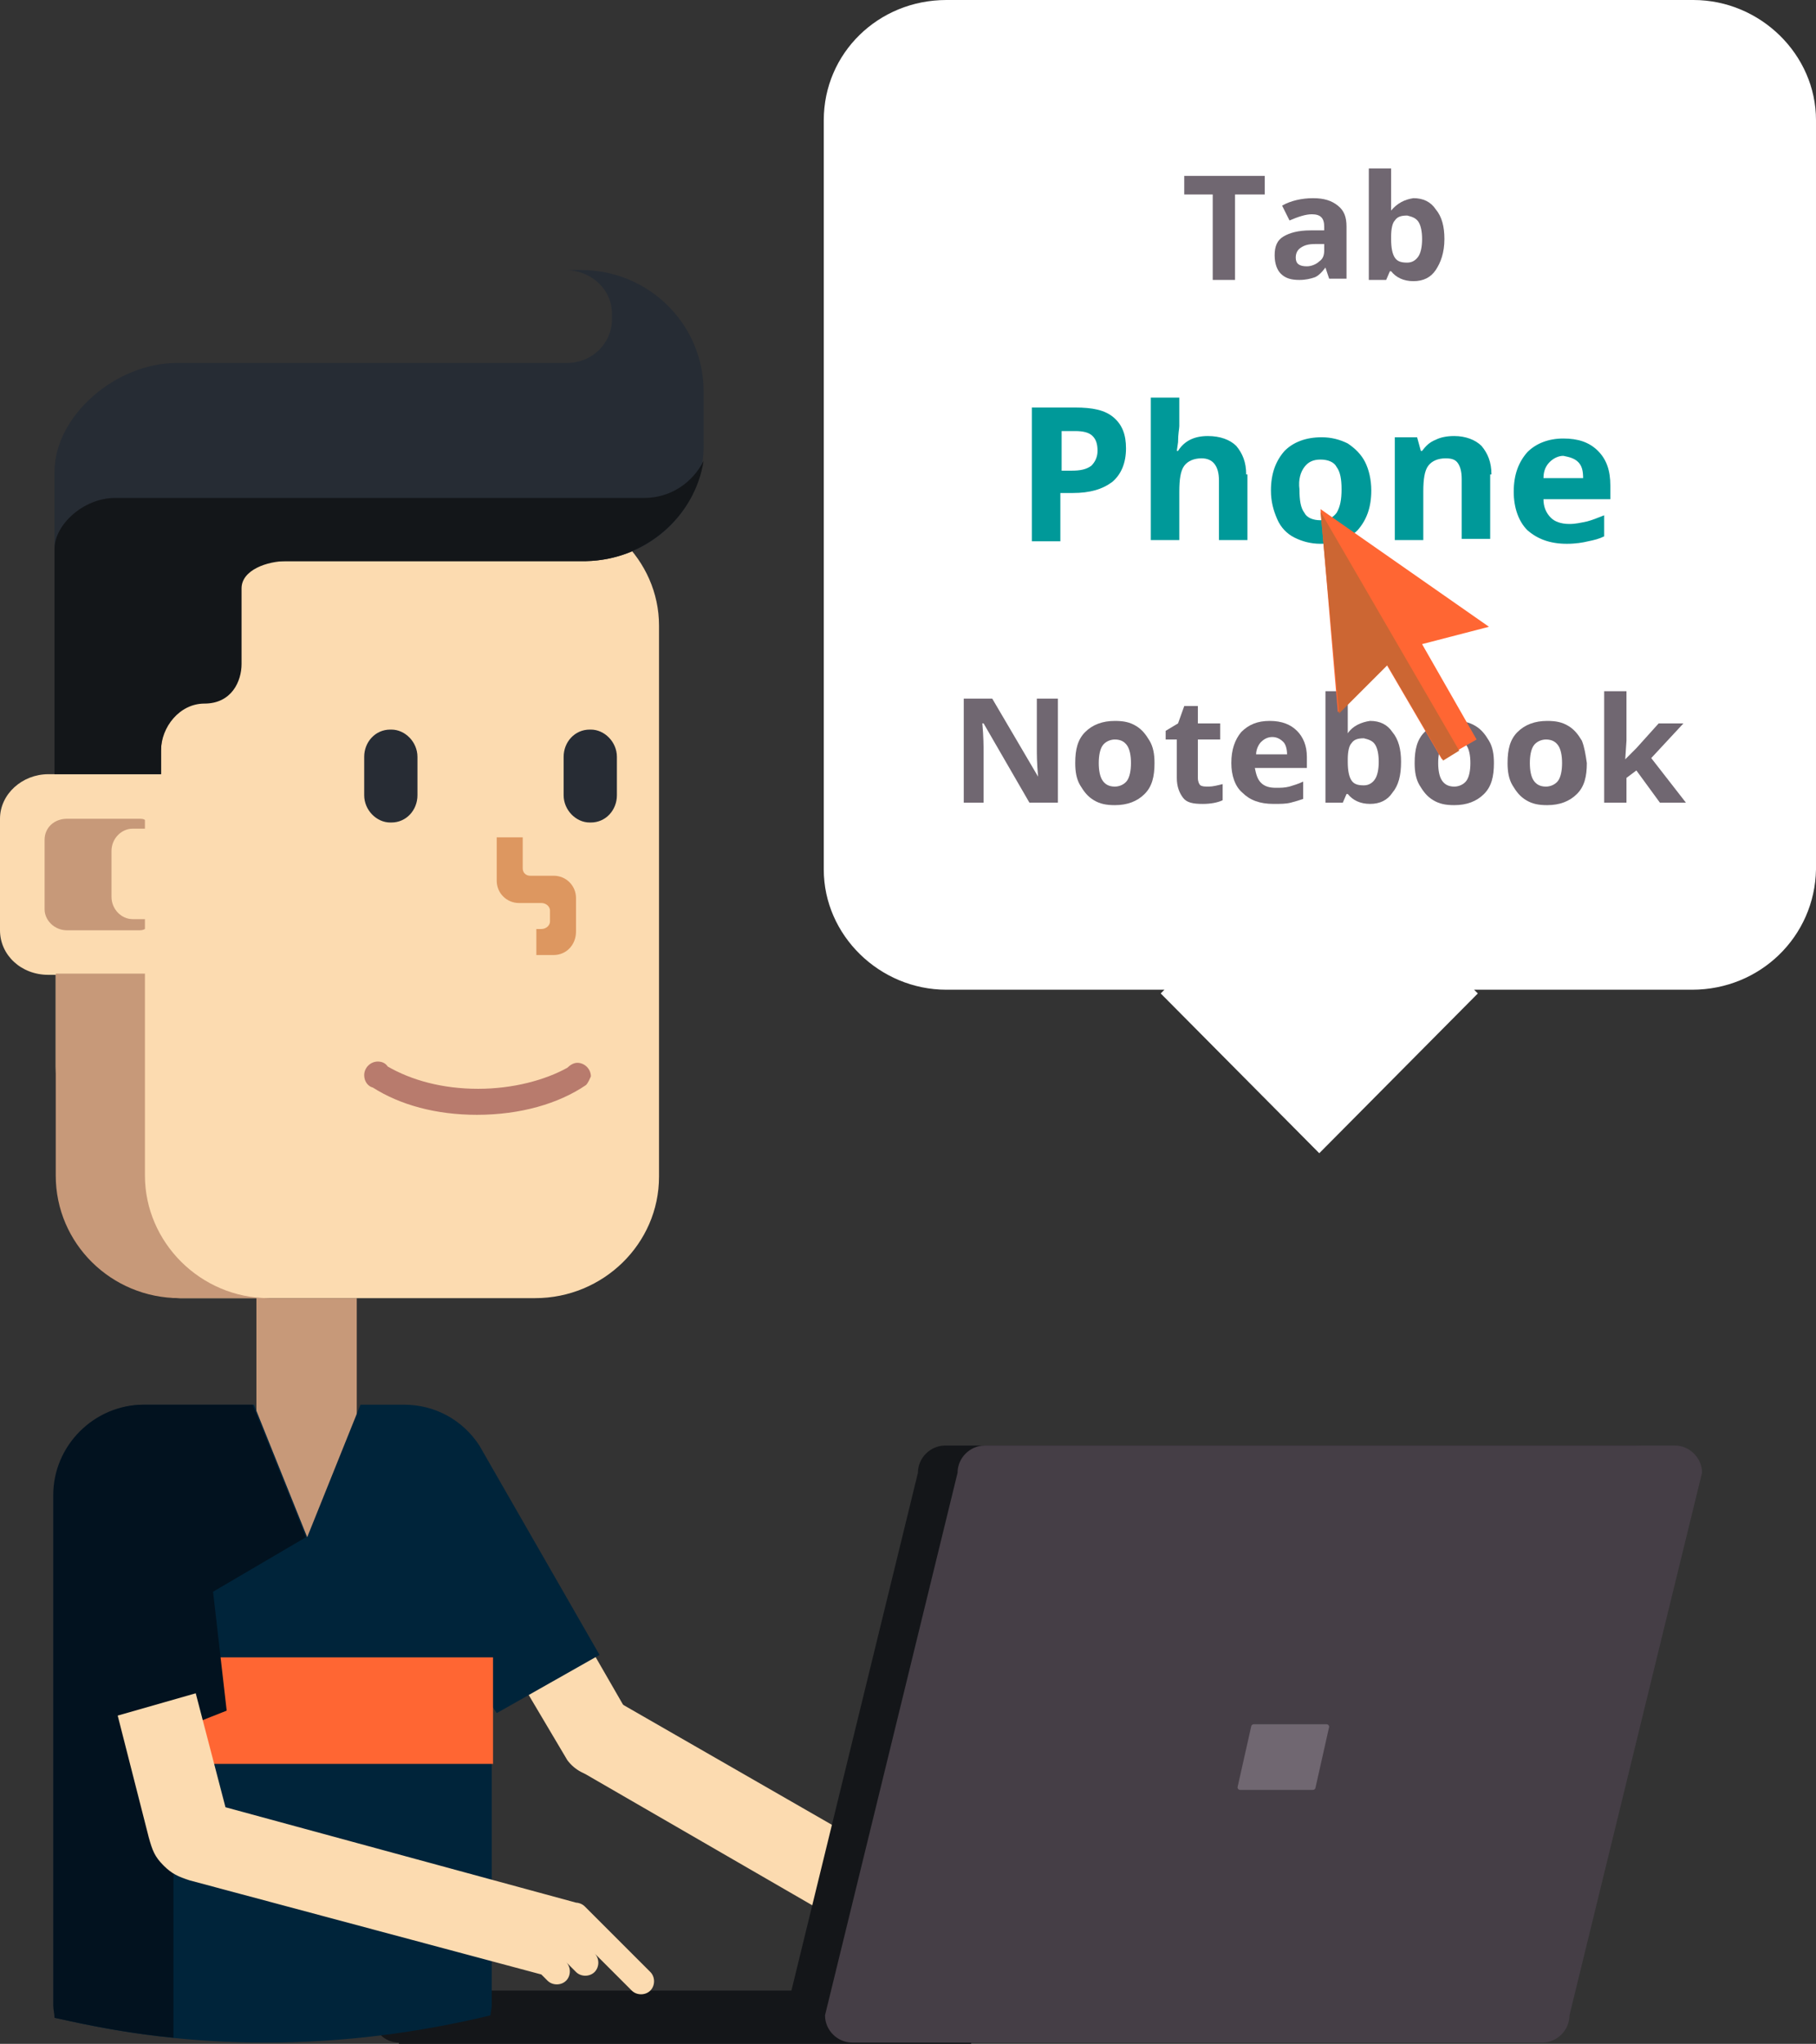 <?xml version="1.0" encoding="utf-8"?>
<!-- Generator: Adobe Illustrator 17.0.0, SVG Export Plug-In . SVG Version: 6.00 Build 0)  -->
<!DOCTYPE svg PUBLIC "-//W3C//DTD SVG 1.1//EN" "http://www.w3.org/Graphics/SVG/1.1/DTD/svg11.dtd">
<svg version="1.1" id="Слой_1" xmlns="http://www.w3.org/2000/svg" xmlns:xlink="http://www.w3.org/1999/xlink" x="0px" y="0px"
	 width="113.67px" height="127.937px" viewBox="0 0 113.67 127.937" enable-background="new 0 0 113.67 127.937"
	 xml:space="preserve">
<rect x="0" y="0" width="113.67" height="127.937" fill="#333333" stroke="none"/>
<g id="Men2">
	<path fill="#141619" d="M24.967,127.859L24.967,127.859c-0.93,0-1.628-0.775-1.628-1.628c0-0.93,0.775-1.628,1.628-1.628l0,0
		h35.822v3.334H24.967V127.859z"/>
	<path fill="#FFFFFF" d="M105.916,61.953H92.27l0.233,0.233l-9.925,10.002l-9.925-10.002l0.233-0.233H59.239
		c-4.187,0-7.676-3.412-7.676-7.521V7.521C51.563,3.334,54.974,0,59.239,0h46.755c4.187,0,7.676,3.412,7.676,7.521v46.91
		C113.593,58.618,110.181,61.953,105.916,61.953z"/>
	<path fill="#FCDBB0" d="M33.496,81.259H11.243c-4.265,0-7.754-10.39-7.754-14.5v-5.738H3.024C1.318,61.022,0,59.781,0,58.231
		v-6.978c0-1.551,1.396-2.791,3.024-2.791h0.465v-9.305c0-4.187,3.489-7.521,7.754-7.521h22.253c4.265,0,7.754,3.412,7.754,7.521
		v34.504C41.25,77.848,37.761,81.259,33.496,81.259z"/>
	<path fill="#C79979" d="M9.072,51.873H8.297c-0.698,0-1.318,0.62-1.318,1.396v2.869c0,0.775,0.62,1.396,1.318,1.396h0.775v0.62
		c-0.155,0.078-0.233,0.078-0.388,0.078H4.187c-0.775,0-1.396-0.62-1.396-1.318V52.57c0-0.775,0.62-1.318,1.396-1.318h4.497
		c0.155,0,0.31,0,0.388,0.078V51.873z M9.072,73.583c0,4.187,3.489,7.676,7.754,7.676h5.505v17.446H16.05V81.259h-4.807
		c-4.265,0-7.754-3.412-7.754-7.676V60.945h5.583V73.583z"/>
	<path fill="#262C34" d="M36.675,35.125H17.911c-1.163,0-2.869,0.155-2.869,1.551v4.885c0,1.086-4.962,1.551-4.962,5.428v1.473
		H3.412V29.542c0-3.489,3.799-6.823,7.676-6.823h0.853l0,0h23.571c1.551,0,2.791-1.241,2.791-2.714v-0.388
		c0-1.473-1.241-2.636-2.791-2.714h0.853c4.265,0,7.676,3.412,7.676,7.599v3.102C44.196,31.713,40.862,35.047,36.675,35.125z"/>
	<path fill="#131619" d="M36.675,35.125H17.911c-1.163,0-2.791,0.543-2.791,1.706v4.73c0,1.086-0.62,2.481-2.326,2.481
		c-1.551,0-2.714,1.473-2.714,2.946v1.473H3.412V34.349c0-1.473,1.783-3.179,3.799-3.179c0.388,0,0.775,0,1.551,0H40.32
		c1.628,0,3.024-0.93,3.722-2.326C43.499,32.333,40.397,35.047,36.675,35.125z"/>
	<path fill="#B87B6D" d="M36.675,67.923L36.675,67.923c-1.706,1.163-4.109,1.861-6.823,1.861c-2.559,0-4.807-0.62-6.513-1.706
		c-0.31-0.078-0.543-0.388-0.543-0.775c0-0.465,0.388-0.853,0.853-0.853c0.233,0,0.465,0.078,0.62,0.31l0,0
		c1.473,0.853,3.412,1.396,5.66,1.396c2.171,0,4.187-0.543,5.583-1.318c0.155-0.155,0.388-0.31,0.62-0.31
		c0.465,0,0.853,0.388,0.853,0.853C36.908,67.535,36.83,67.768,36.675,67.923z"/>
	<path fill="#DD9760" d="M34.659,59.781h-1.086v-1.628h0.31c0.31,0,0.543-0.233,0.543-0.465V56.99c0-0.233-0.233-0.465-0.543-0.465
		h-0.31l0,0h-1.086c-0.775,0-1.396-0.62-1.396-1.396v-2.714h1.628v1.938c0,0.31,0.233,0.465,0.465,0.465h0.388l0,0h1.086
		c0.775,0,1.396,0.62,1.396,1.396v2.094C36.055,59.161,35.435,59.781,34.659,59.781z"/>
	<path fill="#272C34" d="M24.424,45.67h0.078c0.853,0,1.628,0.775,1.628,1.706v2.404c0,0.93-0.698,1.706-1.628,1.706h-0.078
		c-0.853,0-1.628-0.775-1.628-1.706v-2.404C22.796,46.445,23.494,45.67,24.424,45.67z"/>
	<path fill="#272C34" d="M36.908,45.67h0.078c0.853,0,1.628,0.775,1.628,1.706v2.404c0,0.93-0.698,1.706-1.628,1.706h-0.078
		c-0.853,0-1.628-0.775-1.628-1.706v-2.404C35.28,46.445,35.977,45.67,36.908,45.67z"/>
	<path fill="#706771" d="M77.383,12.173h1.783V11.01h-5.04v1.163h1.783v5.35h1.396v-5.35H77.383z"/>
	<path fill="#706771" d="M84.283,17.523v-3.334c0-0.62-0.155-1.008-0.543-1.318c-0.388-0.31-0.853-0.465-1.551-0.465
		c-0.698,0-1.396,0.155-1.938,0.465l0.465,0.93c0.543-0.233,1.008-0.388,1.396-0.388c0.543,0,0.775,0.233,0.775,0.775v0.233h-0.853
		c-0.775,0-1.318,0.155-1.706,0.388c-0.388,0.233-0.543,0.62-0.543,1.163c0,0.543,0.155,0.93,0.388,1.163
		c0.31,0.31,0.698,0.388,1.163,0.388c0.388,0,0.698-0.078,0.93-0.155c0.233-0.078,0.465-0.31,0.698-0.62l0,0l0.233,0.698h1.086
		V17.523z M82.888,15.663c0,0.31-0.078,0.543-0.31,0.698c-0.155,0.155-0.465,0.31-0.775,0.31c-0.465,0-0.698-0.155-0.698-0.543
		c0-0.233,0.078-0.465,0.31-0.62c0.233-0.155,0.465-0.233,0.93-0.233h0.543V15.663z"/>
	<path fill="#706771" d="M87.075,13.181L87.075,13.181c0-0.465,0-0.775,0-1.008v-1.628h-1.396v6.978h1.086l0.233-0.543h0.078
		c0.31,0.388,0.775,0.62,1.396,0.62s1.086-0.233,1.396-0.698c0.31-0.465,0.543-1.086,0.543-1.938c0-0.775-0.155-1.396-0.543-1.861
		c-0.31-0.465-0.775-0.698-1.396-0.698C87.928,12.484,87.462,12.716,87.075,13.181L87.075,13.181z M88.781,13.879
		c0.155,0.233,0.233,0.62,0.233,1.086c0,0.465-0.078,0.853-0.233,1.086c-0.155,0.233-0.388,0.388-0.698,0.388
		c-0.388,0-0.62-0.078-0.775-0.31c-0.155-0.233-0.233-0.62-0.233-1.163V14.81c0-0.465,0.078-0.853,0.233-1.008
		c0.155-0.233,0.388-0.31,0.775-0.31C88.393,13.569,88.625,13.647,88.781,13.879z"/>
	<path fill="#009999" d="M66.45,26.983h0.853c0.465,0,0.853,0.078,1.086,0.31c0.233,0.233,0.31,0.543,0.31,0.93
		s-0.155,0.698-0.388,0.93c-0.31,0.233-0.698,0.31-1.241,0.31h-0.62V26.983z M69.706,26.13c-0.543-0.465-1.318-0.62-2.404-0.62
		h-2.714v8.374h1.783V30.86h0.775c1.086,0,1.861-0.233,2.481-0.698c0.543-0.465,0.853-1.163,0.853-2.094
		C70.482,27.216,70.249,26.595,69.706,26.13z"/>
	<path fill="#009999" d="M78.003,29.697c0-0.775-0.233-1.318-0.62-1.783c-0.388-0.388-1.008-0.62-1.783-0.62
		c-0.853,0-1.473,0.31-1.861,0.93h-0.078l0.078-0.543c0-0.543,0.078-0.853,0.078-1.008V24.89h-1.783v8.917h1.783v-3.024
		c0-0.775,0.078-1.318,0.31-1.628c0.233-0.31,0.62-0.465,1.086-0.465c0.698,0,1.086,0.465,1.086,1.396v3.722h1.783v-4.109H78.003z"
		/>
	<path fill="#009999" d="M81.647,29.232c0.233-0.31,0.543-0.465,1.008-0.465c0.465,0,0.853,0.155,1.008,0.465
		c0.233,0.31,0.31,0.775,0.31,1.396c0,0.62-0.078,1.086-0.31,1.473c-0.233,0.31-0.543,0.465-1.008,0.465
		c-0.465,0-0.853-0.155-1.008-0.465c-0.233-0.31-0.31-0.775-0.31-1.473C81.259,30.007,81.414,29.542,81.647,29.232z M85.446,28.922
		c-0.233-0.465-0.62-0.853-1.086-1.163c-0.465-0.233-1.008-0.388-1.628-0.388c-1.008,0-1.783,0.31-2.326,0.853
		c-0.543,0.62-0.853,1.396-0.853,2.481c0,0.698,0.155,1.241,0.388,1.783c0.233,0.543,0.62,0.93,1.086,1.163
		c0.465,0.233,1.008,0.388,1.628,0.388c1.008,0,1.783-0.31,2.326-0.853c0.543-0.62,0.853-1.396,0.853-2.481
		C85.834,30.007,85.679,29.387,85.446,28.922z"/>
	<path fill="#009999" d="M93.355,29.697c0-0.775-0.233-1.318-0.62-1.783c-0.388-0.388-1.008-0.62-1.706-0.62
		c-0.465,0-0.853,0.078-1.163,0.233c-0.388,0.155-0.62,0.388-0.853,0.698h-0.078l-0.233-0.853h-1.396v6.436h1.783v-3.024
		c0-0.775,0.078-1.318,0.31-1.628c0.233-0.31,0.62-0.465,1.086-0.465c0.388,0,0.62,0.078,0.775,0.31
		c0.155,0.233,0.233,0.543,0.233,1.008v3.722h1.783v-4.032H93.355z"/>
	<path fill="#009999" d="M98.783,28.922c0.233,0.233,0.31,0.543,0.31,1.008h-2.481c0-0.465,0.155-0.775,0.388-1.008
		s0.543-0.388,0.853-0.388C98.24,28.611,98.55,28.689,98.783,28.922z M99.403,33.884c0.388-0.078,0.698-0.155,1.008-0.31v-1.318
		c-0.388,0.155-0.775,0.31-1.086,0.388c-0.388,0.078-0.698,0.155-1.086,0.155c-0.543,0-0.93-0.155-1.163-0.388
		c-0.31-0.31-0.465-0.698-0.465-1.163h4.187v-0.853c0-0.93-0.233-1.628-0.775-2.171c-0.543-0.543-1.241-0.775-2.171-0.775
		s-1.706,0.31-2.249,0.853c-0.543,0.62-0.853,1.396-0.853,2.481c0,1.008,0.31,1.861,0.853,2.404c0.62,0.543,1.396,0.853,2.481,0.853
		C98.628,34.039,99.093,33.961,99.403,33.884z"/>
	<path fill="#706771" d="M66.14,43.731h-1.241v3.102c0,0.388,0,0.93,0.078,1.783l0,0l-2.869-4.885h-1.783v6.513h1.241v-3.102
		c0-0.388,0-1.008-0.078-1.861h0.078l2.869,4.962h1.783v-6.513H66.14z"/>
	<path fill="#706771" d="M69.008,46.678c0.155-0.233,0.465-0.388,0.775-0.388c0.388,0,0.62,0.155,0.775,0.388
		c0.155,0.233,0.233,0.62,0.233,1.086c0,0.465-0.078,0.853-0.233,1.086c-0.155,0.233-0.465,0.388-0.775,0.388
		c-0.388,0-0.62-0.155-0.775-0.388c-0.155-0.233-0.233-0.62-0.233-1.086C68.776,47.298,68.853,46.91,69.008,46.678z M71.955,46.367
		c-0.233-0.388-0.465-0.698-0.853-0.93c-0.388-0.233-0.775-0.31-1.318-0.31c-0.775,0-1.396,0.233-1.861,0.698
		c-0.465,0.465-0.62,1.086-0.62,1.938c0,0.543,0.078,1.008,0.31,1.396c0.233,0.388,0.465,0.698,0.853,0.93
		c0.388,0.233,0.775,0.31,1.318,0.31c0.775,0,1.396-0.233,1.861-0.698c0.465-0.465,0.62-1.086,0.62-1.938
		C72.265,47.22,72.187,46.755,71.955,46.367z"/>
	<path fill="#706771" d="M75.134,49.159c-0.078-0.078-0.155-0.233-0.155-0.465V46.29h1.396v-1.008h-1.396v-1.086h-0.853
		l-0.388,1.086l-0.775,0.465v0.543h0.698v2.404c0,0.543,0.155,0.93,0.388,1.241c0.233,0.31,0.62,0.388,1.241,0.388
		c0.465,0,0.93-0.078,1.241-0.233v-1.008c-0.31,0.078-0.62,0.155-0.853,0.155C75.367,49.236,75.289,49.236,75.134,49.159z"/>
	<path fill="#706771" d="M80.329,46.445c0.155,0.155,0.233,0.465,0.233,0.775h-1.938c0-0.31,0.155-0.62,0.31-0.775
		c0.155-0.155,0.388-0.31,0.698-0.31C79.864,46.135,80.096,46.212,80.329,46.445z M80.794,50.244
		c0.31-0.078,0.543-0.155,0.775-0.233v-1.086c-0.31,0.155-0.62,0.233-0.853,0.31c-0.31,0.078-0.543,0.078-0.853,0.078
		c-0.388,0-0.698-0.078-0.93-0.31c-0.233-0.233-0.31-0.543-0.388-0.93h3.257v-0.698c0-0.698-0.233-1.241-0.62-1.628
		s-0.93-0.62-1.706-0.62s-1.318,0.233-1.783,0.698c-0.388,0.465-0.62,1.086-0.62,1.938c0,0.775,0.233,1.473,0.698,1.861
		c0.465,0.465,1.086,0.698,1.938,0.698C80.174,50.322,80.484,50.322,80.794,50.244z"/>
	<path fill="#706771" d="M84.361,45.902L84.361,45.902c0-0.465,0-0.775,0-1.008v-1.628h-1.396v6.978h1.086l0.233-0.543h0.078
		c0.31,0.388,0.775,0.62,1.396,0.62c0.62,0,1.086-0.233,1.396-0.698c0.388-0.465,0.543-1.086,0.543-1.938
		c0-0.775-0.155-1.396-0.543-1.861c-0.31-0.465-0.775-0.698-1.396-0.698C85.214,45.204,84.671,45.437,84.361,45.902L84.361,45.902z
		 M86.067,46.6c0.155,0.233,0.233,0.62,0.233,1.086c0,0.465-0.078,0.853-0.233,1.086c-0.155,0.233-0.388,0.388-0.698,0.388
		c-0.388,0-0.62-0.078-0.775-0.31c-0.155-0.233-0.233-0.62-0.233-1.163v-0.155c0-0.465,0.078-0.853,0.233-1.008
		c0.155-0.233,0.388-0.31,0.775-0.31C85.679,46.29,85.912,46.367,86.067,46.6z"/>
	<path fill="#706771" d="M90.254,46.678c0.155-0.233,0.465-0.388,0.775-0.388c0.388,0,0.62,0.155,0.775,0.388
		s0.233,0.62,0.233,1.086c0,0.465-0.078,0.853-0.233,1.086s-0.465,0.388-0.775,0.388c-0.388,0-0.62-0.155-0.775-0.388
		s-0.233-0.62-0.233-1.086C90.021,47.298,90.099,46.91,90.254,46.678z M93.2,46.367c-0.233-0.388-0.465-0.698-0.853-0.93
		c-0.388-0.233-0.775-0.31-1.318-0.31c-0.775,0-1.396,0.233-1.861,0.698c-0.465,0.465-0.62,1.086-0.62,1.938
		c0,0.543,0.078,1.008,0.31,1.396c0.233,0.388,0.465,0.698,0.853,0.93c0.388,0.233,0.775,0.31,1.318,0.31
		c0.775,0,1.396-0.233,1.861-0.698c0.465-0.465,0.62-1.086,0.62-1.938C93.51,47.22,93.433,46.755,93.2,46.367z"/>
	<path fill="#706771" d="M95.992,46.678c0.155-0.233,0.465-0.388,0.775-0.388c0.388,0,0.62,0.155,0.775,0.388
		c0.155,0.233,0.233,0.62,0.233,1.086c0,0.465-0.078,0.853-0.233,1.086c-0.155,0.233-0.465,0.388-0.775,0.388
		c-0.388,0-0.62-0.155-0.775-0.388c-0.155-0.233-0.233-0.62-0.233-1.086C95.759,47.298,95.836,46.91,95.992,46.678z M99.016,46.367
		c-0.233-0.388-0.465-0.698-0.853-0.93c-0.388-0.233-0.775-0.31-1.318-0.31c-0.775,0-1.396,0.233-1.861,0.698
		c-0.465,0.465-0.62,1.086-0.62,1.938c0,0.543,0.078,1.008,0.31,1.396c0.233,0.388,0.465,0.698,0.853,0.93
		c0.388,0.233,0.775,0.31,1.318,0.31c0.775,0,1.396-0.233,1.861-0.698c0.465-0.465,0.62-1.086,0.62-1.938
		C99.248,47.22,99.171,46.755,99.016,46.367z"/>
	<path fill="#706771" d="M101.729,47.531l0.078-1.163v-3.102h-1.396v6.978h1.396v-1.551l0.62-0.465l1.473,2.016h1.628l-2.171-2.791
		l2.016-2.171h-1.551l-1.396,1.551L101.729,47.531L101.729,47.531z"/>
	<path fill="#FF6633" d="M89.013,40.32l3.412,5.97l-2.171,1.241l-3.489-5.97l-3.024,3.024l-1.086-12.716L93.2,39.234L89.013,40.32z"
		/>
	<path fill="#FCDBB0" d="M40.009,108.708c0,1.396-1.086,2.481-2.481,2.481c-0.853,0-1.551-0.388-2.016-1.008L25.355,93.045
		l4.342-2.481l9.382,16.283C39.622,107.312,40.009,107.932,40.009,108.708z"/>
	<path fill="#CC6633" d="M91.339,46.988l-1.008,0.62l-3.489-5.97l-3.024,3.024l-1.163-12.639L91.339,46.988z"/>
	<path fill="#00243A" d="M3.489,126.309c0-0.233-0.078-0.543-0.078-0.775V93.588c0-3.102,2.559-5.66,5.66-5.66h6.823l3.334,8.297
		l3.334-8.297h2.714c2.016,0,3.722,1.008,4.73,2.559l0,0l7.521,13.104l-6.436,3.644l-0.31-0.465v18.764
		c0,0.233-0.078,0.388-0.078,0.62c-4.497,1.086-9.227,1.706-14.112,1.706C12.096,127.859,7.676,127.317,3.489,126.309z"/>
	<path fill="#FF6633" d="M10.855,103.745H30.86v6.668H10.855V103.745z"/>
	<path fill="#02121F" d="M13.336,99.636l0.853,7.444l-3.334,1.318v19.152c-2.559-0.233-4.962-0.698-7.444-1.241
		c0-0.233-0.078-0.543-0.078-0.775V93.588c0-3.102,2.559-5.66,5.66-5.66h1.008l0,0h5.815l3.334,8.297L13.336,99.636z"/>
	<path fill="#FCDBB0" d="M61.953,124.836c-0.388,0.233-0.93,0.078-1.163-0.31l-1.628-2.869c0.233,0.388,0.078,0.93-0.31,1.163
		c-0.388,0.233-0.93,0.078-1.163-0.31l-0.62-1.086l0,0l0.155,0.31c0.233,0.388,0.078,0.93-0.31,1.086
		c-0.388,0.233-0.853,0.078-1.086-0.31l-0.31-0.543L36.21,110.801l2.481-4.265l20.237,11.631l0,0
		c0.155,0.078,0.31,0.155,0.465,0.388l2.946,5.04C62.495,124.138,62.34,124.603,61.953,124.836z M36.055,119.098
		c0.155,0,0.388,0.078,0.543,0.233l4.109,4.109c0.31,0.31,0.31,0.853,0,1.163c-0.31,0.31-0.853,0.31-1.163,0l-2.326-2.326
		c0.31,0.31,0.31,0.853,0,1.163c-0.31,0.31-0.853,0.31-1.163,0l-0.853-0.853l0,0l0.233,0.233c0.31,0.31,0.31,0.853,0,1.163
		c-0.31,0.31-0.853,0.31-1.163,0l-0.388-0.388l-22.021-5.893c-0.698-0.233-1.086-0.388-1.628-0.93
		c-0.543-0.543-0.698-0.93-0.93-1.783l-1.938-7.599l4.885-1.396l1.861,7.133L36.055,119.098L36.055,119.098z"/>
	<path fill="#141619" d="M59.161,90.486h43.188c0.93,0,1.706,0.775,1.706,1.706l-8.297,33.961c0,0.93-0.775,1.706-1.706,1.706
		H50.865c-0.93,0-1.706-0.775-1.706-1.706l8.297-33.961C57.455,91.262,58.231,90.486,59.161,90.486z"/>
	<path fill="#453E46" d="M61.642,90.486h43.188c0.93,0,1.706,0.775,1.706,1.706l-8.297,33.961c0,0.93-0.775,1.706-1.706,1.706
		H53.346c-0.93,0-1.706-0.775-1.706-1.706l8.297-33.961C59.937,91.262,60.712,90.486,61.642,90.486z"/>
	<path fill="#706771" d="M78.468,107.932h4.575c0.078,0,0.155,0.078,0.155,0.155l-0.853,3.799c0,0.078-0.078,0.155-0.155,0.155
		h-4.575c-0.078,0-0.155-0.078-0.155-0.155l0.853-3.799C78.313,108.01,78.39,107.932,78.468,107.932z"/>
</g>
</svg>
